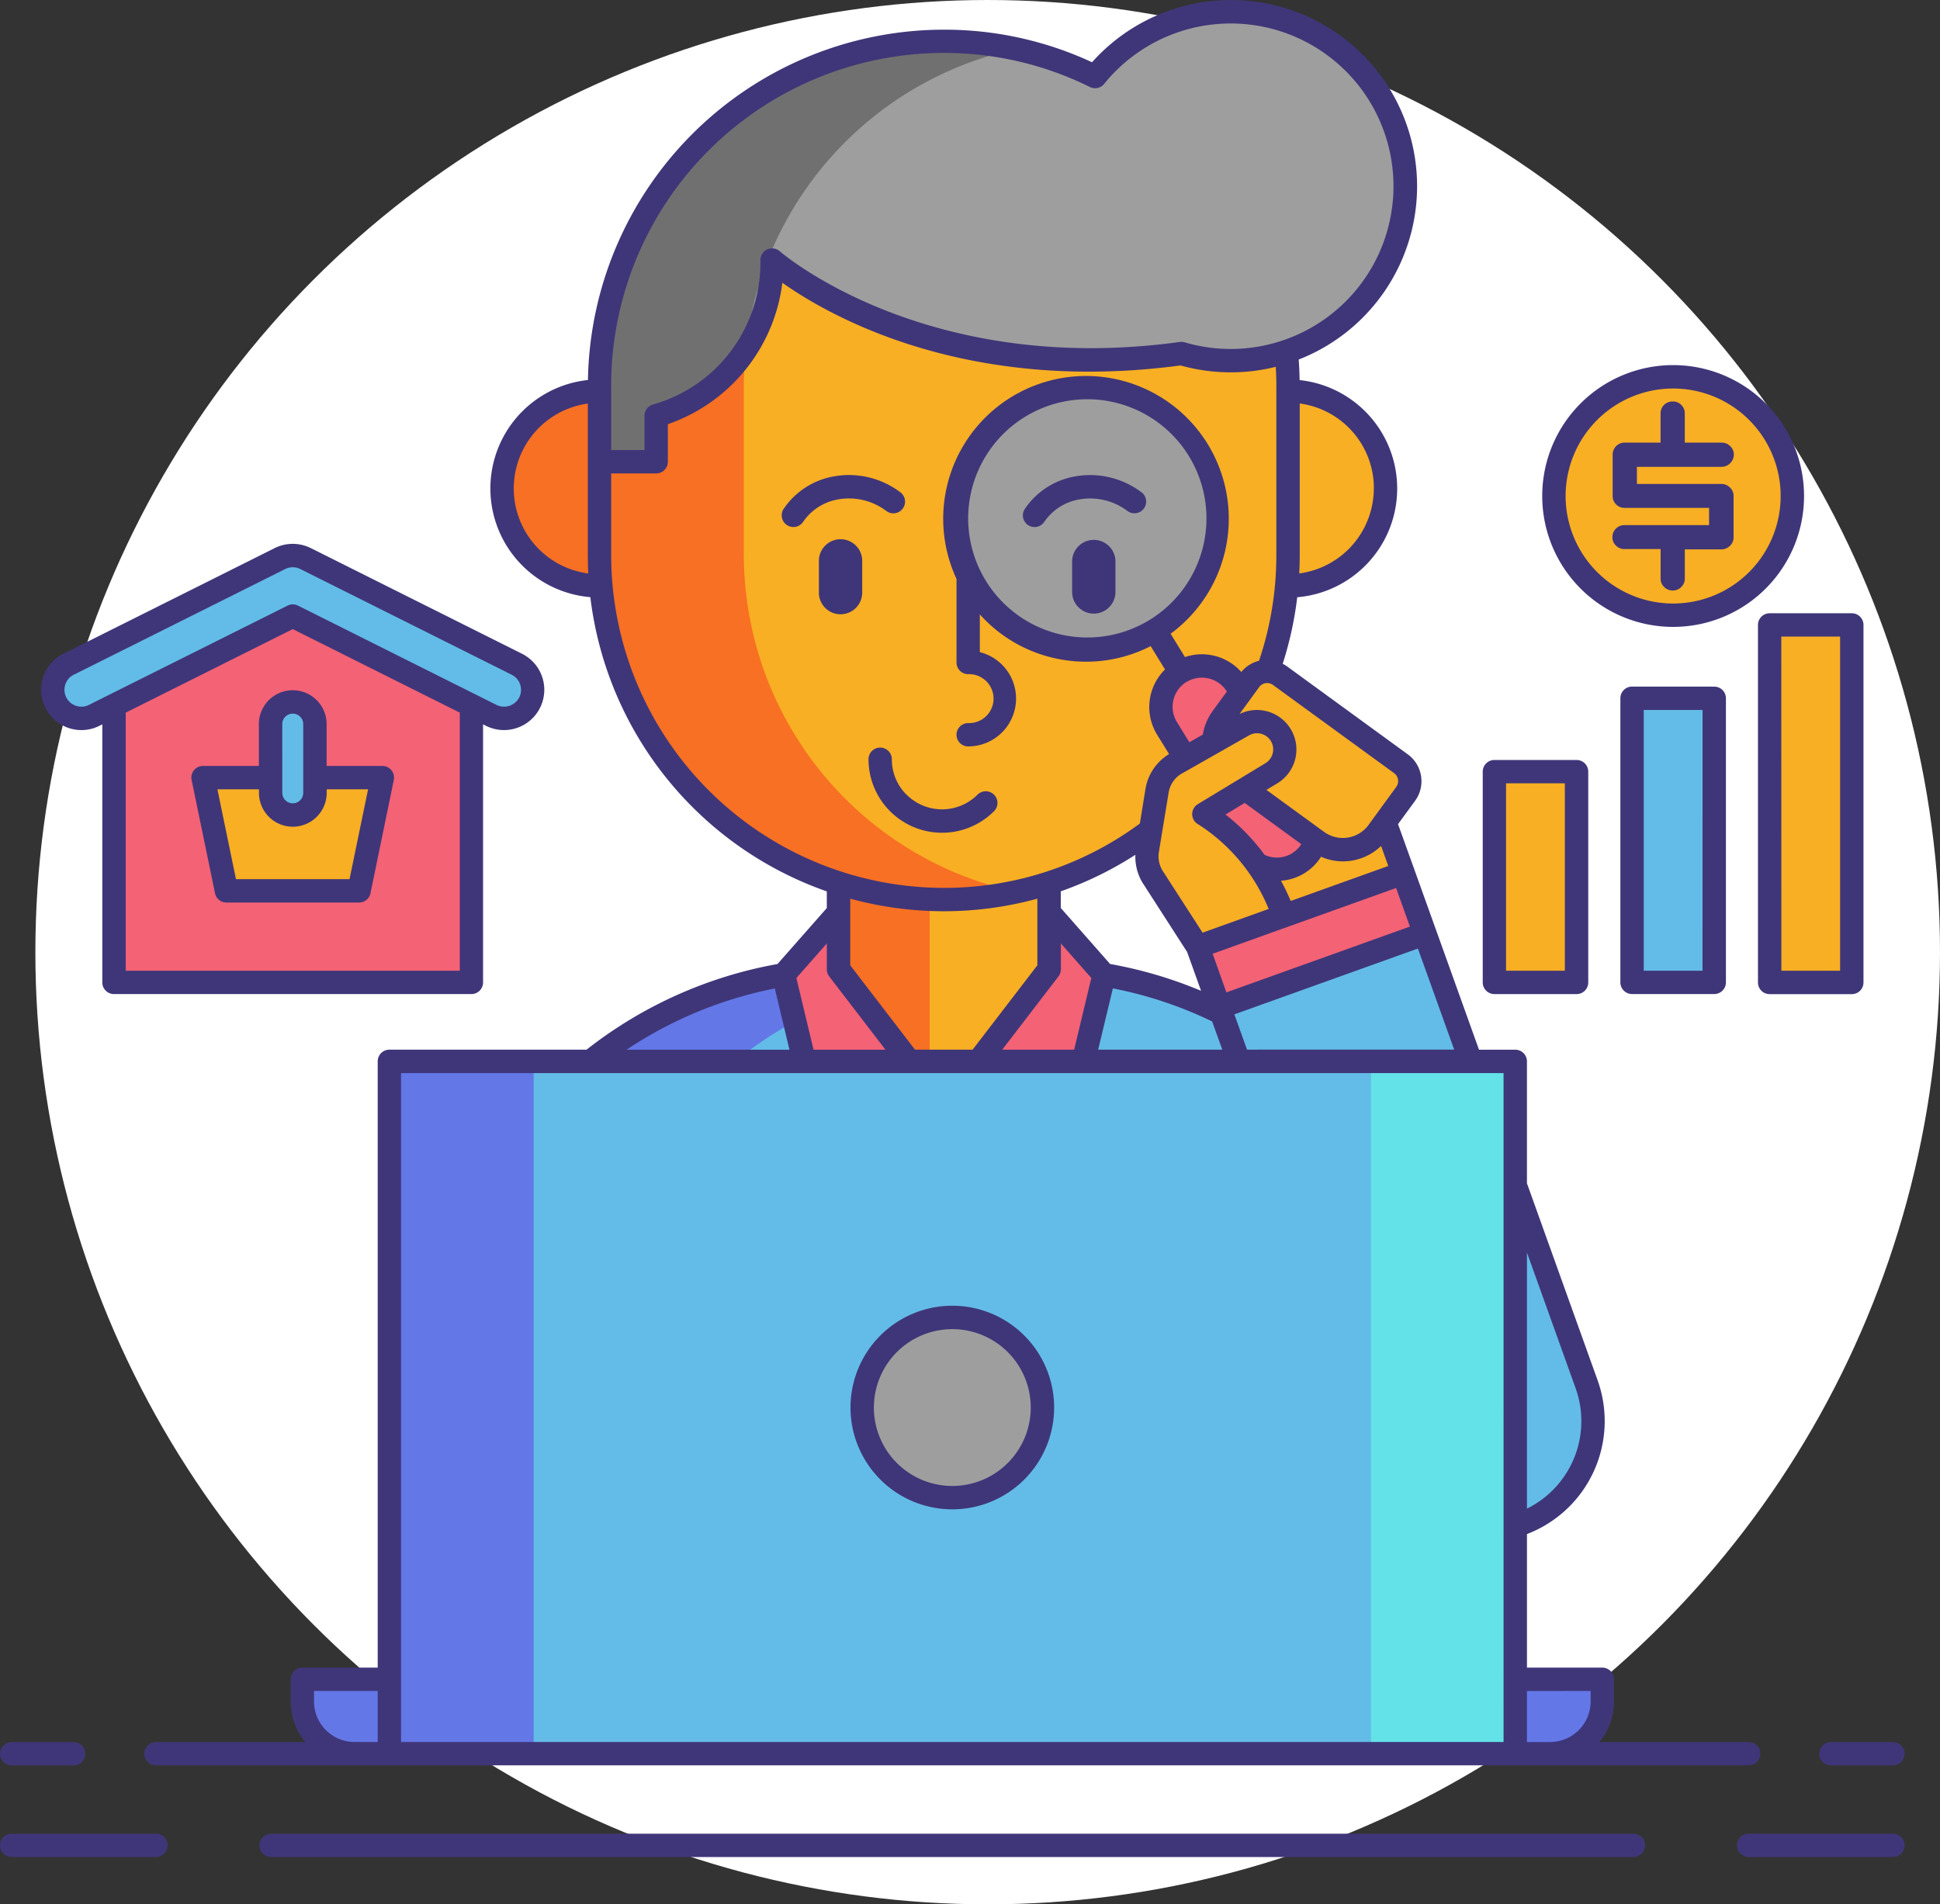 <svg xmlns="http://www.w3.org/2000/svg" width="99.82" height="98" viewBox="0 0 99.82 98">
  <rect x="0" y="0" width="99.82" height="98" fill="#333333" stroke="none"/>
  <g id="Grupo_1080097" data-name="Grupo 1080097" transform="translate(-335.18 -9357)">
    <circle id="Elipse_10564" data-name="Elipse 10564" cx="49" cy="49" r="49" transform="translate(337 9357)" fill="#fff"/>
    <g id="analisis-de-mercado_1_" data-name="analisis-de-mercado (1)" transform="translate(329.29 9348.082)">
      <circle id="Elipse_10567" data-name="Elipse 10567" cx="5.016" cy="5.016" r="5.016" transform="translate(31.72 29.038)" fill="#f87023"/>
      <circle id="Elipse_10568" data-name="Elipse 10568" cx="5.016" cy="5.016" r="5.016" transform="translate(67.15 29.038)" fill="#f8af23"/>
      <path id="Trazado_827237" data-name="Trazado 827237" d="M114.851,162.081H61.406v-7.245a21.647,21.647,0,0,1,21.647-21.647h9.274a21.647,21.647,0,0,1,21.647,21.647Z" transform="translate(-33.239 -74.404)" fill="#63bce7"/>
      <path id="Trazado_827238" data-name="Trazado 827238" d="M90.477,133.189H83.054a21.647,21.647,0,0,0-21.647,21.647v7.245h7.424v-7.245a21.647,21.647,0,0,1,21.647-21.647Z" transform="translate(-33.239 -74.404)" fill="#6377e7"/>
      <rect id="Rectángulo_380968" data-name="Rectángulo 380968" width="10.834" height="21.436" rx="5.417" transform="translate(49.034 44.338)" fill="#f8af23"/>
      <path id="Trazado_827239" data-name="Trazado 827239" d="M113.406,102.677v10.6a5.439,5.439,0,0,0,4.689,5.368V97.309a5.439,5.439,0,0,0-4.689,5.368Z" transform="translate(-64.372 -52.922)" fill="#f87023"/>
      <rect id="Rectángulo_380969" data-name="Rectángulo 380969" width="35.43" height="44.171" rx="17.715" transform="translate(36.736 11.04)" fill="#f8af23"/>
      <path id="Trazado_827240" data-name="Trazado 827240" d="M90.183,40.661v-8.74a17.782,17.782,0,0,1,14-17.318A17.7,17.7,0,0,0,82.759,31.921v8.74a17.7,17.7,0,0,0,21.427,17.318,17.782,17.782,0,0,1-14-17.318Z" transform="translate(-46.023 -3.166)" fill="#f87023"/>
      <path id="Trazado_827241" data-name="Trazado 827241" d="M109.19,128.862l5.417,7.059-5.869,3.16-2.374-9.934,2.826-3.208Z" transform="translate(-60.156 -70.063)" fill="#f46275"/>
      <path id="Trazado_827242" data-name="Trazado 827242" d="M132.323,128.862l-5.417,7.059,5.869,3.16,2.375-9.934-2.826-3.208Z" transform="translate(-72.455 -70.063)" fill="#f46275"/>
      <path id="Trazado_827243" data-name="Trazado 827243" d="M113.12,80.836a1.115,1.115,0,1,1-2.229,0V79.271a1.115,1.115,0,1,1,2.229,0Z" transform="translate(-62.866 -41.455)" fill="#3f3679"/>
      <path id="Trazado_827244" data-name="Trazado 827244" d="M115.243,10.421a8.96,8.96,0,0,0-6.982,3.335,17.549,17.549,0,0,0-7.785-1.817A17.767,17.767,0,0,0,82.759,29.655V33.58h2.918V31.212A8.249,8.249,0,0,0,91.64,23.2s7.517,6.673,21.062,4.811a8.979,8.979,0,1,0,2.54-17.59Z" transform="translate(-46.023 -0.9)" fill="#9e9e9e"/>
      <path id="Trazado_827245" data-name="Trazado 827245" d="M104.176,14.6a17.563,17.563,0,0,0-3.7-.4A17.767,17.767,0,0,0,82.759,31.918v3.924h2.918V33.475a8.681,8.681,0,0,0,4.595-3.324,17.8,17.8,0,0,1,13.9-15.549Z" transform="translate(-46.023 -3.163)" fill="#707070"/>
      <path id="Trazado_827246" data-name="Trazado 827246" d="M0,0H11.236V3.9H0Z" transform="matrix(0.941, -0.338, 0.338, 0.941, 66.199, 53.938)" fill="#f8af23"/>
      <path id="Trazado_827247" data-name="Trazado 827247" d="M0,0H11.236V27.956A5.618,5.618,0,1,1,0,27.956V0Z" transform="matrix(0.941, -0.338, 0.338, 0.941, 67.513, 57.602)" fill="#63bce7"/>
      <path id="Trazado_827248" data-name="Trazado 827248" d="M0,0H11.236V3.311H0Z" transform="matrix(0.941, -0.338, 0.338, 0.941, 67.515, 57.603)" fill="#f46275"/>
      <circle id="Elipse_10569" data-name="Elipse 10569" cx="6.747" cy="6.747" r="6.747" transform="translate(52.473 33.409) rotate(-31.671)" fill="#9e9e9e"/>
      <rect id="Rectángulo_380970" data-name="Rectángulo 380970" width="4.216" height="11.562" rx="2.108" transform="translate(64.825 44.596) rotate(-31.671)" fill="#f46275"/>
      <path id="Trazado_827249" data-name="Trazado 827249" d="M2.244,0H4.658A1.111,1.111,0,0,1,5.768,1.111v7.71A1.111,1.111,0,0,1,4.658,9.932H2.244A2.244,2.244,0,0,1,0,7.688V2.244A2.244,2.244,0,0,1,2.244,0Z" transform="translate(67.451 47.716) rotate(-53.909)" fill="#f8af23"/>
      <path id="Trazado_827250" data-name="Trazado 827250" d="M155.561,113.052l-2.295-3.566a2.006,2.006,0,0,1-.293-1.408l.5-3.046a2.006,2.006,0,0,1,.989-1.422l3.439-1.955a1.433,1.433,0,0,1,1.45,2.472l-3.465,2.1A9.97,9.97,0,0,1,160,111.461Z" transform="translate(-88.046 -55.412)" fill="#f8af23"/>
      <path id="Trazado_827251" data-name="Trazado 827251" d="M145.592,80.836a1.115,1.115,0,1,1-2.23,0V79.271a1.115,1.115,0,1,1,2.23,0Z" transform="translate(-82.308 -41.455)" fill="#3f3679"/>
      <path id="Trazado_827252" data-name="Trazado 827252" d="M111.544,224.277v1.143a2.7,2.7,0,0,1-2.689,2.689H47.344a2.7,2.7,0,0,1-2.689-2.689v-1.143Z" transform="translate(-23.209 -128.94)" fill="#6377e7"/>
      <path id="Trazado_827253" data-name="Trazado 827253" d="M55.816,145.033h57.931v35.63H55.816Z" transform="translate(-29.892 -81.495)" fill="#63bce7"/>
      <path id="Trazado_827254" data-name="Trazado 827254" d="M55.816,145.033H63.24v35.63H55.816Z" transform="translate(-29.892 -81.495)" fill="#6377e7"/>
      <path id="Trazado_827255" data-name="Trazado 827255" d="M181.684,145.033h7.424v35.63h-7.424Z" transform="translate(-105.252 -81.495)" fill="#63e2e7"/>
      <circle id="Elipse_10570" data-name="Elipse 10570" cx="4.637" cy="4.637" r="4.637" transform="translate(50.254 76.716)" fill="#9e9e9e"/>
      <path id="Trazado_827256" data-name="Trazado 827256" d="M20.508,92.525v14.254H38.9V92.525l-9.2-4.6Z" transform="translate(-8.752 -47.305)" fill="#f46275"/>
      <path id="Trazado_827257" data-name="Trazado 827257" d="M36.537,85.754,25.662,80.316a1.472,1.472,0,0,0-1.316,0L13.468,85.754a1.471,1.471,0,1,0,1.316,2.632l.876-.438L25,83.277l9.343,4.671.876.438a1.471,1.471,0,1,0,1.316-2.632Z" transform="translate(-4.05 -42.655)" fill="#63bce7"/>
      <path id="Trazado_827258" data-name="Trazado 827258" d="M197.508,107.876h4.229v10.847h-4.229Z" transform="translate(-114.726 -59.249)" fill="#f8af23"/>
      <path id="Trazado_827259" data-name="Trazado 827259" d="M215.157,98.468h4.229v14.623h-4.229Z" transform="translate(-125.293 -53.616)" fill="#63bce7"/>
      <path id="Trazado_827260" data-name="Trazado 827260" d="M232.806,89.06h4.229v18.4h-4.229Z" transform="translate(-135.86 -47.983)" fill="#f8af23"/>
      <path id="Trazado_827261" data-name="Trazado 827261" d="M39.953,114.467H33.131l-1.2-5.827h9.229Z" transform="translate(-15.589 -59.706)" fill="#f8af23"/>
      <rect id="Rectángulo_380971" data-name="Rectángulo 380971" width="2.282" height="5.819" rx="1.141" transform="translate(19.812 45.038)" fill="#63bce7"/>
      <circle id="Elipse_10571" data-name="Elipse 10571" cx="6.134" cy="6.134" r="6.134" transform="translate(85.845 28.308)" fill="#f8af23"/>
      <g id="Grupo_1079681" data-name="Grupo 1079681" transform="translate(5.89 8.918)">
        <path id="Trazado_827262" data-name="Trazado 827262" d="M47.341,39.648A18.36,18.36,0,0,0,59.508,54.791v.857l-2.537,2.88a22.243,22.243,0,0,0-9.825,4.408H37a.6.6,0,0,0-.6.6v31.2H32.522a.6.6,0,0,0-.6.6v1.143a3.274,3.274,0,0,0,.748,2.087H24.992a.6.6,0,1,0,0,1.2h81.949a.6.6,0,1,0,0-1.2H99.264a3.274,3.274,0,0,0,.748-2.087V95.337a.6.6,0,0,0-.6-.6H95.534V87.864a6.225,6.225,0,0,0,3.638-7.905L95.555,69.875a.469.469,0,0,0-.022-.045V63.538a.6.6,0,0,0-.6-.6H93.066l-2.215-6.175-1.118-3.117L88.9,51.33l.877-1.2a1.712,1.712,0,0,0-.376-2.393l-6.231-4.54a1.731,1.731,0,0,0-.205-.12,18.084,18.084,0,0,0,.748-3.424,5.613,5.613,0,0,0,.123-11.175q-.008-.529-.047-1.057a9.579,9.579,0,1,0-10.634-15.3,18.026,18.026,0,0,0-7.628-1.676A18.335,18.335,0,0,0,47.218,28.474a5.613,5.613,0,0,0,.124,11.175ZM65.527,55.812a18.222,18.222,0,0,0,4.815-.646v3.428l-3.331,4.341H64.045l-3.331-4.341V55.165a18.267,18.267,0,0,0,4.813.647ZM75.789,54.4l2.258,3.507.718,2a22.093,22.093,0,0,0-4.681-1.381l-2.537-2.881v-.858a18.2,18.2,0,0,0,3.838-1.879,2.6,2.6,0,0,0,.4,1.49Zm.278-13.55a6.13,6.13,0,1,1,2.1-8.413,6.13,6.13,0,0,1-2.1,8.413Zm1.951,3.165a1.512,1.512,0,0,1,2.074.49l0,0-.736,1.01a2.846,2.846,0,0,0-.5,1.206l-.693.394-.638-1.034a1.508,1.508,0,0,1,.49-2.072Zm-.233,4.707,3.439-1.955a.831.831,0,1,1,.843,1.433L78.6,50.3a.6.6,0,0,0,.025,1.043,9.374,9.374,0,0,1,3.618,4.351l-3.4,1.221L76.8,53.749a1.4,1.4,0,0,1-.205-.986l.5-3.047a1.4,1.4,0,0,1,.693-1Zm10.243,3.732.37,1.029-5.02,1.8a11.514,11.514,0,0,0-.5-1.04,2.655,2.655,0,0,0,2.06-1.235,2.809,2.809,0,0,0,1.113.238,2.884,2.884,0,0,0,.448-.035,2.825,2.825,0,0,0,1.527-.757Zm-16.6,6.713a.6.6,0,0,0,.125-.366V57.47l1.565,1.778-.883,3.688h-3.7Zm2.8.616a20.887,20.887,0,0,1,5.107,1.7l.522,1.452H73.47ZM79.361,58l2.819-1.012L88.8,54.617l.711,1.984-9.443,3.387Zm4.093-5.173a1.5,1.5,0,0,1-1.418.083,10.569,10.569,0,0,0-2.011-2.073l.984-.6,2.914,2.123a1.485,1.485,0,0,1-.469.464ZM59.508,57.47V58.8a.6.6,0,0,0,.124.366l2.894,3.772h-3.7l-.883-3.688Zm-2.675,2.317.753,3.15H49.208a21.022,21.022,0,0,1,7.625-3.15ZM33.124,96.479v-.541H36.4v2.627H35.21a2.087,2.087,0,0,1-2.086-2.086Zm65.685-.541v.541a2.087,2.087,0,0,1-2.087,2.087H95.533V95.939Zm-.77-15.574a5.021,5.021,0,0,1-2.505,6.191V73.38Zm-3.709,18.2H37.6V64.14H94.33Zm-13.2-35.63-.651-1.815,9.443-3.387,1.866,5.2Zm7.566-14.23a.508.508,0,0,1,.111.711l-1.421,1.951a1.641,1.641,0,0,1-2.293.361l-2.965-2.16.562-.339a2.033,2.033,0,0,0-1.943-3.567l1.008-1.383a.508.508,0,0,1,.711-.111ZM87.654,34.054a4.418,4.418,0,0,1-3.838,4.374c.016-.31.026-.62.026-.931V29.682a4.4,4.4,0,0,1,3.815,4.373Zm-5.016-5.3v8.74a16.946,16.946,0,0,1-.891,5.429,1.691,1.691,0,0,0-.911.579,2.709,2.709,0,0,0-2.9-.77l-.738-1.2a7.347,7.347,0,1,0-11.016-2.821v4.3a.6.6,0,0,0,.6.6l.025,0a1.26,1.26,0,1,1-.025,2.519.6.6,0,1,0,0,1.2,2.463,2.463,0,0,0,.6-4.852V40.536a7.292,7.292,0,0,0,3.763,2.234,7.387,7.387,0,0,0,1.709.2,7.278,7.278,0,0,0,3.318-.8l.738,1.2a2.713,2.713,0,0,0-.409,3.353l.618,1a2.593,2.593,0,0,0-1.215,1.8L75.616,51.3l-.017.01a16.938,16.938,0,0,1-10.072,3.3A17.132,17.132,0,0,1,48.414,37.5V33.282H50.73a.6.6,0,0,0,.6-.6V30.748a8.85,8.85,0,0,0,5.891-7.278c2.418,1.711,9.453,5.732,20.488,4.254a9.578,9.578,0,0,0,4.9.071c.018.322.03.642.03.961Zm-34.226,0A17.132,17.132,0,0,1,65.525,11.642a16.849,16.849,0,0,1,7.52,1.754.6.6,0,0,0,.734-.161,8.375,8.375,0,1,1,4.145,13.3.609.609,0,0,0-.252-.019c-13.088,1.8-20.505-4.6-20.58-4.664a.6.6,0,0,0-1,.445,7.593,7.593,0,0,1-5.509,7.433.6.6,0,0,0-.455.583v1.766H48.414V28.755Zm-1.2.927V37.5q0,.468.024.931a4.412,4.412,0,0,1-.024-8.745Z" transform="translate(-16.966 -8.918)" fill="#3f3679"/>
        <path id="Trazado_827263" data-name="Trazado 827263" d="M119.2,107.212a2.565,2.565,0,0,1-.755-1.824.6.6,0,0,0-1.2,0,3.784,3.784,0,0,0,6.459,2.675.6.6,0,1,0-.851-.851,2.583,2.583,0,0,1-3.648,0Z" transform="translate(-72.557 -66.316)" fill="#3f3679"/>
        <path id="Trazado_827264" data-name="Trazado 827264" d="M112.356,71.566a.6.6,0,0,0-.13-.843,4.379,4.379,0,0,0-3.4-.816,3.94,3.94,0,0,0-2.6,1.677.6.6,0,0,0,1.008.659,2.732,2.732,0,0,1,1.811-1.151,3.186,3.186,0,0,1,2.468.6A.6.6,0,0,0,112.356,71.566Z" transform="translate(-65.906 -45.394)" fill="#3f3679"/>
        <path id="Trazado_827265" data-name="Trazado 827265" d="M143.146,70.727a4.382,4.382,0,0,0-3.4-.816,3.941,3.941,0,0,0-2.6,1.677.6.6,0,0,0,1.008.658,2.734,2.734,0,0,1,1.812-1.151,3.186,3.186,0,0,1,2.468.6.6.6,0,0,0,.711-.972Z" transform="translate(-84.418 -45.396)" fill="#3f3679"/>
        <path id="Trazado_827266" data-name="Trazado 827266" d="M13.916,244.079H6.492a.6.6,0,1,0,0,1.2h7.424a.6.6,0,1,0,0-1.2Z" transform="translate(-5.89 -149.714)" fill="#3f3679"/>
        <path id="Trazado_827267" data-name="Trazado 827267" d="M236.636,244.079h-7.424a.6.6,0,1,0,0,1.2h7.424a.6.6,0,1,0,0-1.2Z" transform="translate(-139.237 -149.714)" fill="#3f3679"/>
        <path id="Trazado_827268" data-name="Trazado 827268" d="M109.858,244.079H39.765a.6.6,0,1,0,0,1.2h70.093a.6.6,0,1,0,0-1.2Z" transform="translate(-25.811 -149.714)" fill="#3f3679"/>
        <path id="Trazado_827269" data-name="Trazado 827269" d="M6.492,233.528H9.679a.6.6,0,1,0,0-1.2H6.492a.6.6,0,1,0,0,1.2Z" transform="translate(-5.89 -142.676)" fill="#3f3679"/>
        <path id="Trazado_827270" data-name="Trazado 827270" d="M239.167,232.926a.6.6,0,0,0,.6.6h3.187a.6.6,0,1,0,0-1.2h-3.187A.6.6,0,0,0,239.167,232.926Z" transform="translate(-145.558 -142.676)" fill="#3f3679"/>
        <path id="Trazado_827271" data-name="Trazado 827271" d="M120.183,186.85a5.239,5.239,0,1,0-5.239-5.239A5.239,5.239,0,0,0,120.183,186.85Zm0-9.273a4.035,4.035,0,1,1-4.035,4.035A4.035,4.035,0,0,1,120.183,177.577Z" transform="translate(-71.183 -109.177)" fill="#3f3679"/>
        <path id="Trazado_827272" data-name="Trazado 827272" d="M12.576,88.141a2.061,2.061,0,0,0,1.583-.112l.15-.075v13.28a.6.6,0,0,0,.6.6H33.3a.6.6,0,0,0,.6-.6V87.954l.15.075a2.073,2.073,0,0,0,1.855-3.708L25.034,78.882a2.087,2.087,0,0,0-1.854,0L12.306,84.32a2.073,2.073,0,0,0,.272,3.821Zm20.127-.79v13.28H15.513V87.352l8.595-4.3ZM12.843,85.4l10.875-5.439a.876.876,0,0,1,.778,0L35.373,85.4a.869.869,0,0,1,.389,1.167.881.881,0,0,1-1.166.388L24.378,81.843a.6.6,0,0,0-.539,0L13.62,86.952a.869.869,0,0,1-.777-1.555Z" transform="translate(-9.045 -50.677)" fill="#3f3679"/>
        <path id="Trazado_827273" data-name="Trazado 827273" d="M196.61,118.427h4.229a.6.6,0,0,0,.6-.6V106.978a.6.6,0,0,0-.6-.6H196.61a.6.6,0,0,0-.6.6v10.847a.6.6,0,0,0,.6.6Zm.6-10.847h3.025v9.643h-3.025Z" transform="translate(-119.718 -67.268)" fill="#3f3679"/>
        <path id="Trazado_827274" data-name="Trazado 827274" d="M214.259,96.968a.6.6,0,0,0-.6.6v14.622a.6.6,0,0,0,.6.6h4.231a.6.6,0,0,0,.6-.6V97.57a.6.6,0,0,0-.6-.6Zm3.627,14.622h-3.025V98.172h3.027Z" transform="translate(-130.285 -61.635)" fill="#3f3679"/>
        <path id="Trazado_827275" data-name="Trazado 827275" d="M231.306,88.163v18.4a.6.6,0,0,0,.6.6h4.229a.6.6,0,0,0,.6-.6v-18.4a.6.6,0,0,0-.6-.6h-4.229a.6.6,0,0,0-.6.6Zm1.2.6h3.026v17.194H232.51Z" transform="translate(-140.852 -56.003)" fill="#3f3679"/>
        <path id="Trazado_827276" data-name="Trazado 827276" d="M31.644,107.881a.6.6,0,0,0,.589.482h6.822a.6.6,0,0,0,.589-.482l1.2-5.827a.6.6,0,0,0-.589-.722H37.387V99.18a1.743,1.743,0,1,0-3.486,0v2.152H31.029a.6.6,0,0,0-.589.722Zm3.461-8.7a.539.539,0,1,1,1.079,0v3.536a.539.539,0,1,1-1.078,0Zm-1.2,3.356v.18a1.743,1.743,0,0,0,3.486,0v-.18H39.52l-.955,4.623H32.723l-.955-4.623Z" transform="translate(-20.581 -61.916)" fill="#3f3679"/>
        <path id="Trazado_827277" data-name="Trazado 827277" d="M210.377,69.212a6.736,6.736,0,1,0-6.736-6.736A6.736,6.736,0,0,0,210.377,69.212Zm0-12.267a5.532,5.532,0,1,1-5.532,5.532,5.532,5.532,0,0,1,5.532-5.532Z" transform="translate(-124.288 -36.951)" fill="#3f3679"/>
        <path id="Trazado_827278" data-name="Trazado 827278" d="M218.874,65.258v2.135a.586.586,0,0,1-.187.433.613.613,0,0,1-.444.183h-1.878v1.5a.589.589,0,0,1-.183.437.6.6,0,0,1-.433.18.615.615,0,0,1-.447-.18.588.588,0,0,1-.183-.437V67.994h-1.864a.6.6,0,0,1-.433-.18.588.588,0,0,1-.183-.437.614.614,0,0,1,.616-.616h4.358v-.888h-4.344a.6.6,0,0,1-.437-.176.59.59,0,0,1-.18-.441V63.13a.614.614,0,0,1,.616-.616h1.849v-1.5a.609.609,0,0,1,.638-.616.586.586,0,0,1,.429.18.6.6,0,0,1,.18.437v1.5h1.893a.613.613,0,0,1,.444.183.587.587,0,0,1,.187.433.639.639,0,0,1-.631.631H213.9v.88h4.343a.613.613,0,0,1,.444.183.586.586,0,0,1,.187.433Z" transform="translate(-129.675 -39.737)" fill="#3f3679"/>
      </g>
    </g>
  </g>
</svg>
